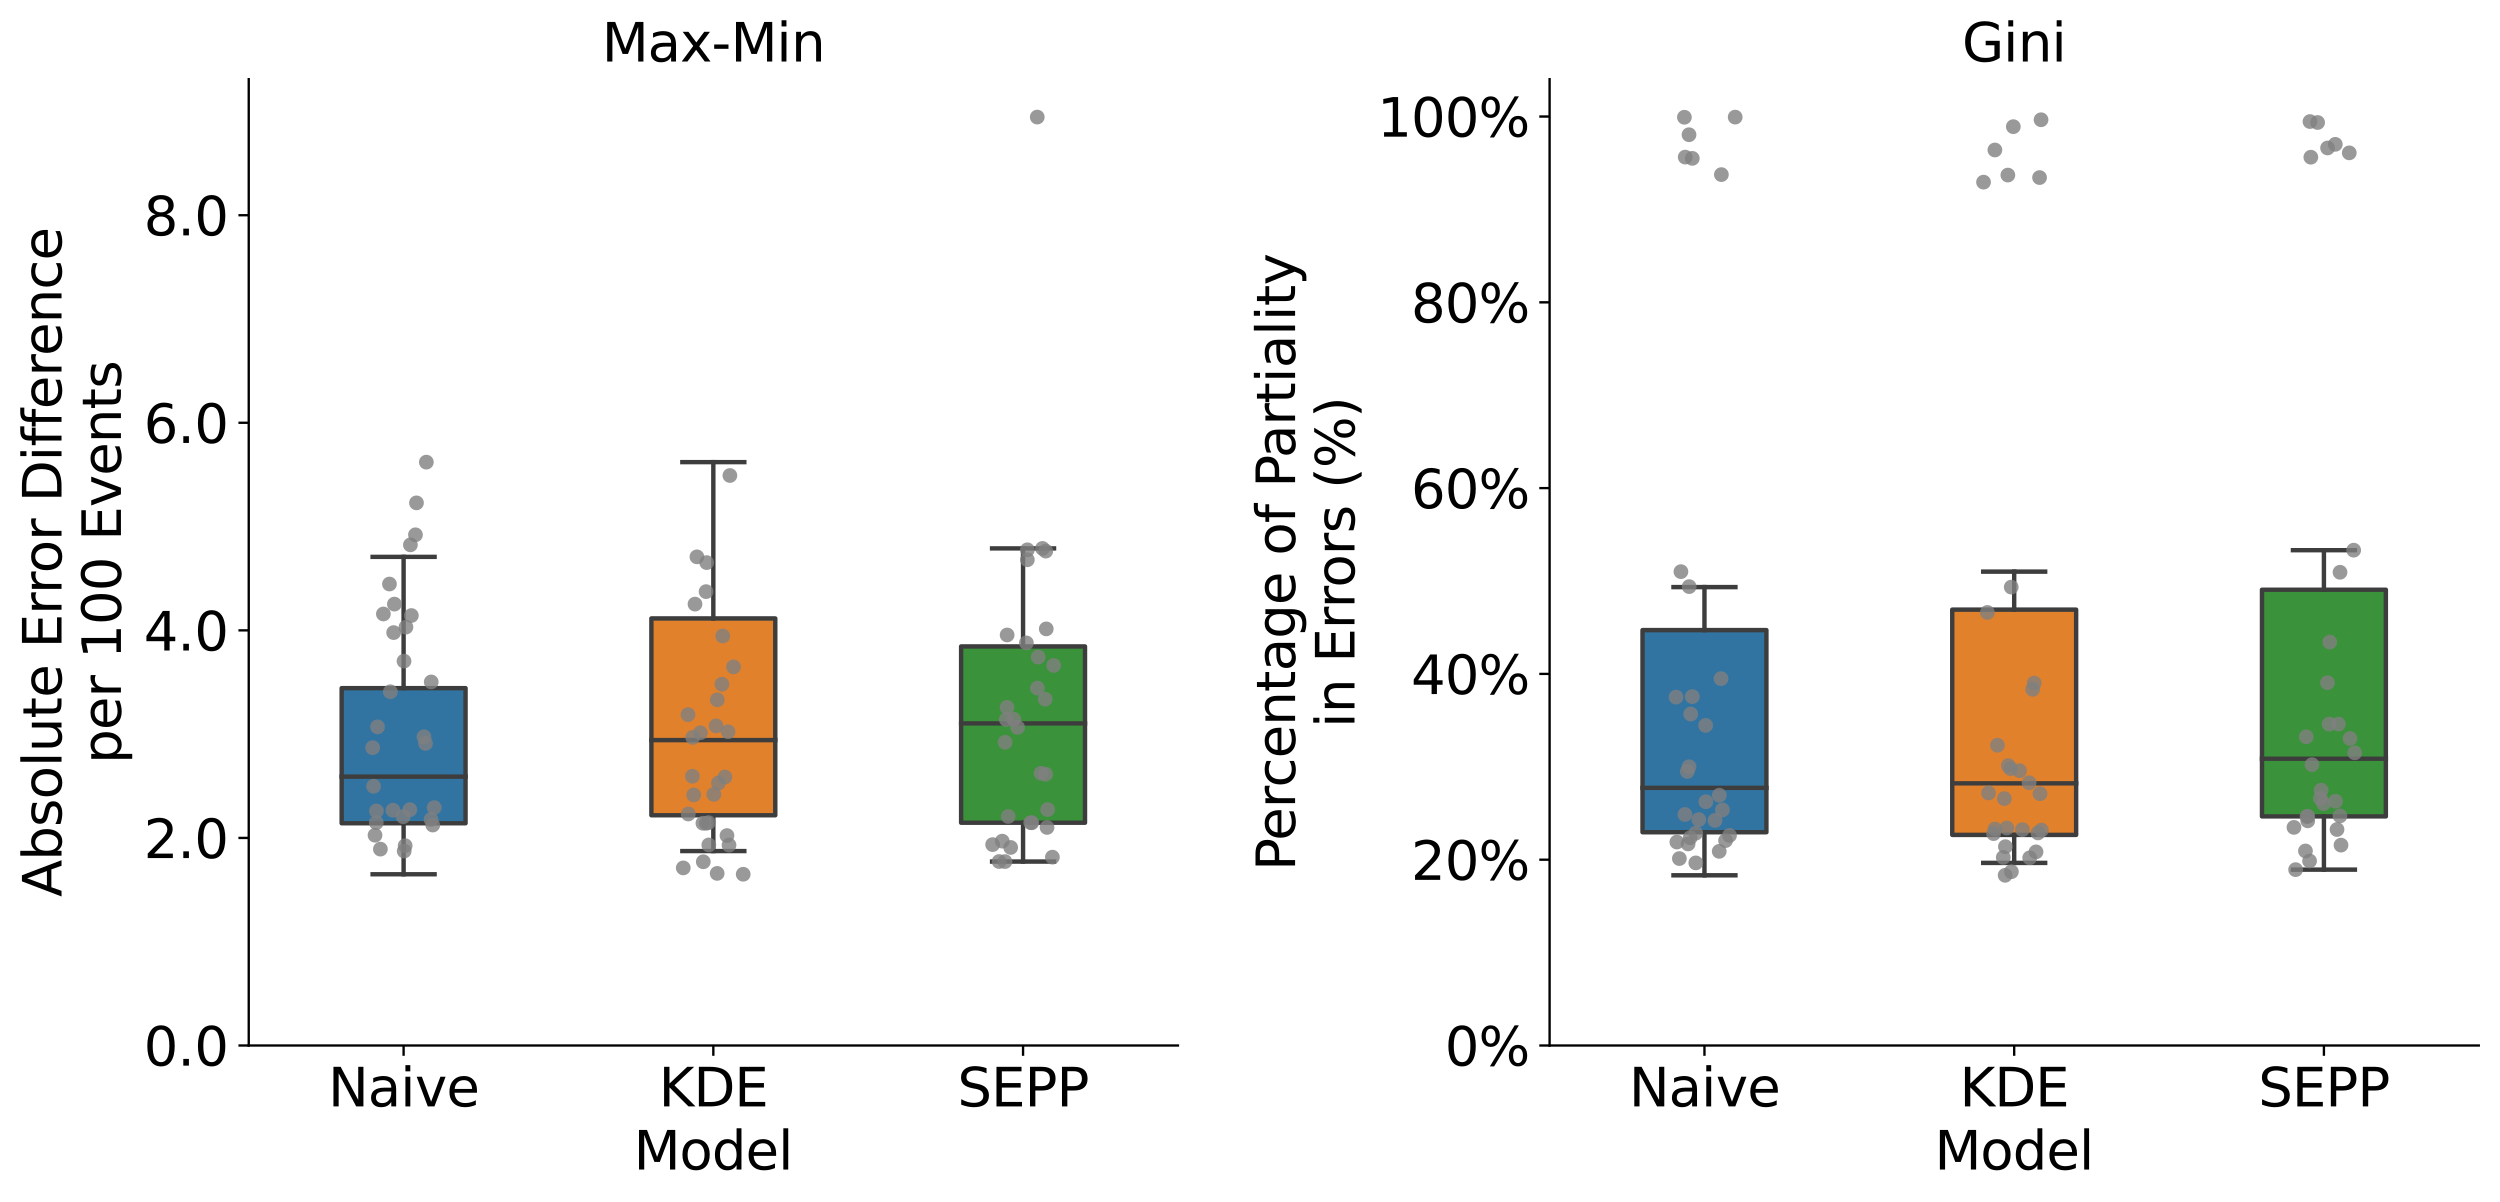 <?xml version="1.0" encoding="utf-8" standalone="no"?>
<!DOCTYPE svg PUBLIC "-//W3C//DTD SVG 1.1//EN"
  "http://www.w3.org/Graphics/SVG/1.1/DTD/svg11.dtd">
<svg xmlns:xlink="http://www.w3.org/1999/xlink" width="848.302pt" height="407.798pt" viewBox="0 0 848.302 407.798" xmlns="http://www.w3.org/2000/svg" version="1.1">
 <defs>
  <style type="text/css">*{stroke-linejoin: round; stroke-linecap: butt}</style>
 </defs>
 <g id="figure_1">
  <g id="patch_1">
   <path d="M -0 407.798 
L 848.302 407.798 
L 848.302 0 
L -0 0 
z
" style="fill: #ffffff"/>
  </g>
  <g id="axes_1">
   <g id="patch_2">
    <path d="M 84.402 354.757 
L 399.694 354.757 
L 399.694 26.877 
L 84.402 26.877 
z
" style="fill: #ffffff"/>
   </g>
   <g id="patch_3">
    <path d="M 115.931 279.353 
L 157.97 279.353 
L 157.97 233.499 
L 115.931 233.499 
L 115.931 279.353 
z
" clip-path="url(#p4e4c5b9b4b)" style="fill: #3274a1; stroke: #3d3d3d; stroke-width: 1.5; stroke-linejoin: miter"/>
   </g>
   <g id="patch_4">
    <path d="M 221.029 276.639 
L 263.068 276.639 
L 263.068 209.845 
L 221.029 209.845 
L 221.029 276.639 
z
" clip-path="url(#p4e4c5b9b4b)" style="fill: #e1812c; stroke: #3d3d3d; stroke-width: 1.5; stroke-linejoin: miter"/>
   </g>
   <g id="patch_5">
    <path d="M 326.126 279.175 
L 368.165 279.175 
L 368.165 219.35 
L 326.126 219.35 
L 326.126 279.175 
z
" clip-path="url(#p4e4c5b9b4b)" style="fill: #3a923a; stroke: #3d3d3d; stroke-width: 1.5; stroke-linejoin: miter"/>
   </g>
   <g id="patch_6">
    <path d="M 136.951 354.757 
L 136.951 354.757 
L 136.951 354.757 
L 136.951 354.757 
z
" clip-path="url(#p4e4c5b9b4b)" style="fill: #3274a1; stroke: #3d3d3d; stroke-width: 0.75; stroke-linejoin: miter"/>
   </g>
   <g id="patch_7">
    <path d="M 136.951 354.757 
L 136.951 354.757 
L 136.951 354.757 
L 136.951 354.757 
z
" clip-path="url(#p4e4c5b9b4b)" style="fill: #e1812c; stroke: #3d3d3d; stroke-width: 0.75; stroke-linejoin: miter"/>
   </g>
   <g id="patch_8">
    <path d="M 136.951 354.757 
L 136.951 354.757 
L 136.951 354.757 
L 136.951 354.757 
z
" clip-path="url(#p4e4c5b9b4b)" style="fill: #3a923a; stroke: #3d3d3d; stroke-width: 0.75; stroke-linejoin: miter"/>
   </g>
   <g id="matplotlib.axis_1">
    <g id="xtick_1">
     <g id="line2d_1">
      <defs>
       <path id="m807978df82" d="M 0 0 
L 0 3.5 
" style="stroke: #000000; stroke-width: 0.8"/>
      </defs>
      <g>
       <use xlink:href="#m807978df82" x="136.951" y="354.757" style="stroke: #000000; stroke-width: 0.8"/>
      </g>
     </g>
     <g id="text_1">
      <!-- Naive -->
      <g transform="translate(111.337 375.434) scale(0.18 -0.18)">
       <defs>
        <path id="DejaVuSans-4e" d="M 628 4666 
L 1478 4666 
L 3547 763 
L 3547 4666 
L 4159 4666 
L 4159 0 
L 3309 0 
L 1241 3903 
L 1241 0 
L 628 0 
L 628 4666 
z
" transform="scale(0.016)"/>
        <path id="DejaVuSans-61" d="M 2194 1759 
Q 1497 1759 1228 1600 
Q 959 1441 959 1056 
Q 959 750 1161 570 
Q 1363 391 1709 391 
Q 2188 391 2477 730 
Q 2766 1069 2766 1631 
L 2766 1759 
L 2194 1759 
z
M 3341 1997 
L 3341 0 
L 2766 0 
L 2766 531 
Q 2569 213 2275 61 
Q 1981 -91 1556 -91 
Q 1019 -91 701 211 
Q 384 513 384 1019 
Q 384 1609 779 1909 
Q 1175 2209 1959 2209 
L 2766 2209 
L 2766 2266 
Q 2766 2663 2505 2880 
Q 2244 3097 1772 3097 
Q 1472 3097 1187 3025 
Q 903 2953 641 2809 
L 641 3341 
Q 956 3463 1253 3523 
Q 1550 3584 1831 3584 
Q 2591 3584 2966 3190 
Q 3341 2797 3341 1997 
z
" transform="scale(0.016)"/>
        <path id="DejaVuSans-69" d="M 603 3500 
L 1178 3500 
L 1178 0 
L 603 0 
L 603 3500 
z
M 603 4863 
L 1178 4863 
L 1178 4134 
L 603 4134 
L 603 4863 
z
" transform="scale(0.016)"/>
        <path id="DejaVuSans-76" d="M 191 3500 
L 800 3500 
L 1894 563 
L 2988 3500 
L 3597 3500 
L 2284 0 
L 1503 0 
L 191 3500 
z
" transform="scale(0.016)"/>
        <path id="DejaVuSans-65" d="M 3597 1894 
L 3597 1613 
L 953 1613 
Q 991 1019 1311 708 
Q 1631 397 2203 397 
Q 2534 397 2845 478 
Q 3156 559 3463 722 
L 3463 178 
Q 3153 47 2828 -22 
Q 2503 -91 2169 -91 
Q 1331 -91 842 396 
Q 353 884 353 1716 
Q 353 2575 817 3079 
Q 1281 3584 2069 3584 
Q 2775 3584 3186 3129 
Q 3597 2675 3597 1894 
z
M 3022 2063 
Q 3016 2534 2758 2815 
Q 2500 3097 2075 3097 
Q 1594 3097 1305 2825 
Q 1016 2553 972 2059 
L 3022 2063 
z
" transform="scale(0.016)"/>
       </defs>
       <use xlink:href="#DejaVuSans-4e"/>
       <use xlink:href="#DejaVuSans-61" x="74.805"/>
       <use xlink:href="#DejaVuSans-69" x="136.084"/>
       <use xlink:href="#DejaVuSans-76" x="163.867"/>
       <use xlink:href="#DejaVuSans-65" x="223.047"/>
      </g>
     </g>
    </g>
    <g id="xtick_2">
     <g id="line2d_2">
      <g>
       <use xlink:href="#m807978df82" x="242.048" y="354.757" style="stroke: #000000; stroke-width: 0.8"/>
      </g>
     </g>
     <g id="text_2">
      <!-- KDE -->
      <g transform="translate(223.529 375.434) scale(0.18 -0.18)">
       <defs>
        <path id="DejaVuSans-4b" d="M 628 4666 
L 1259 4666 
L 1259 2694 
L 3353 4666 
L 4166 4666 
L 1850 2491 
L 4331 0 
L 3500 0 
L 1259 2247 
L 1259 0 
L 628 0 
L 628 4666 
z
" transform="scale(0.016)"/>
        <path id="DejaVuSans-44" d="M 1259 4147 
L 1259 519 
L 2022 519 
Q 2988 519 3436 956 
Q 3884 1394 3884 2338 
Q 3884 3275 3436 3711 
Q 2988 4147 2022 4147 
L 1259 4147 
z
M 628 4666 
L 1925 4666 
Q 3281 4666 3915 4102 
Q 4550 3538 4550 2338 
Q 4550 1131 3912 565 
Q 3275 0 1925 0 
L 628 0 
L 628 4666 
z
" transform="scale(0.016)"/>
        <path id="DejaVuSans-45" d="M 628 4666 
L 3578 4666 
L 3578 4134 
L 1259 4134 
L 1259 2753 
L 3481 2753 
L 3481 2222 
L 1259 2222 
L 1259 531 
L 3634 531 
L 3634 0 
L 628 0 
L 628 4666 
z
" transform="scale(0.016)"/>
       </defs>
       <use xlink:href="#DejaVuSans-4b"/>
       <use xlink:href="#DejaVuSans-44" x="65.576"/>
       <use xlink:href="#DejaVuSans-45" x="142.578"/>
      </g>
     </g>
    </g>
    <g id="xtick_3">
     <g id="line2d_3">
      <g>
       <use xlink:href="#m807978df82" x="347.145" y="354.757" style="stroke: #000000; stroke-width: 0.8"/>
      </g>
     </g>
     <g id="text_3">
      <!-- SEPP -->
      <g transform="translate(324.891 375.434) scale(0.18 -0.18)">
       <defs>
        <path id="DejaVuSans-53" d="M 3425 4513 
L 3425 3897 
Q 3066 4069 2747 4153 
Q 2428 4238 2131 4238 
Q 1616 4238 1336 4038 
Q 1056 3838 1056 3469 
Q 1056 3159 1242 3001 
Q 1428 2844 1947 2747 
L 2328 2669 
Q 3034 2534 3370 2195 
Q 3706 1856 3706 1288 
Q 3706 609 3251 259 
Q 2797 -91 1919 -91 
Q 1588 -91 1214 -16 
Q 841 59 441 206 
L 441 856 
Q 825 641 1194 531 
Q 1563 422 1919 422 
Q 2459 422 2753 634 
Q 3047 847 3047 1241 
Q 3047 1584 2836 1778 
Q 2625 1972 2144 2069 
L 1759 2144 
Q 1053 2284 737 2584 
Q 422 2884 422 3419 
Q 422 4038 858 4394 
Q 1294 4750 2059 4750 
Q 2388 4750 2728 4690 
Q 3069 4631 3425 4513 
z
" transform="scale(0.016)"/>
        <path id="DejaVuSans-50" d="M 1259 4147 
L 1259 2394 
L 2053 2394 
Q 2494 2394 2734 2622 
Q 2975 2850 2975 3272 
Q 2975 3691 2734 3919 
Q 2494 4147 2053 4147 
L 1259 4147 
z
M 628 4666 
L 2053 4666 
Q 2838 4666 3239 4311 
Q 3641 3956 3641 3272 
Q 3641 2581 3239 2228 
Q 2838 1875 2053 1875 
L 1259 1875 
L 1259 0 
L 628 0 
L 628 4666 
z
" transform="scale(0.016)"/>
       </defs>
       <use xlink:href="#DejaVuSans-53"/>
       <use xlink:href="#DejaVuSans-45" x="63.477"/>
       <use xlink:href="#DejaVuSans-50" x="126.66"/>
       <use xlink:href="#DejaVuSans-50" x="186.963"/>
      </g>
     </g>
    </g>
    <g id="text_4">
     <!-- Model -->
     <g transform="translate(215.024 396.855) scale(0.18 -0.18)">
      <defs>
       <path id="DejaVuSans-4d" d="M 628 4666 
L 1569 4666 
L 2759 1491 
L 3956 4666 
L 4897 4666 
L 4897 0 
L 4281 0 
L 4281 4097 
L 3078 897 
L 2444 897 
L 1241 4097 
L 1241 0 
L 628 0 
L 628 4666 
z
" transform="scale(0.016)"/>
       <path id="DejaVuSans-6f" d="M 1959 3097 
Q 1497 3097 1228 2736 
Q 959 2375 959 1747 
Q 959 1119 1226 758 
Q 1494 397 1959 397 
Q 2419 397 2687 759 
Q 2956 1122 2956 1747 
Q 2956 2369 2687 2733 
Q 2419 3097 1959 3097 
z
M 1959 3584 
Q 2709 3584 3137 3096 
Q 3566 2609 3566 1747 
Q 3566 888 3137 398 
Q 2709 -91 1959 -91 
Q 1206 -91 779 398 
Q 353 888 353 1747 
Q 353 2609 779 3096 
Q 1206 3584 1959 3584 
z
" transform="scale(0.016)"/>
       <path id="DejaVuSans-64" d="M 2906 2969 
L 2906 4863 
L 3481 4863 
L 3481 0 
L 2906 0 
L 2906 525 
Q 2725 213 2448 61 
Q 2172 -91 1784 -91 
Q 1150 -91 751 415 
Q 353 922 353 1747 
Q 353 2572 751 3078 
Q 1150 3584 1784 3584 
Q 2172 3584 2448 3432 
Q 2725 3281 2906 2969 
z
M 947 1747 
Q 947 1113 1208 752 
Q 1469 391 1925 391 
Q 2381 391 2643 752 
Q 2906 1113 2906 1747 
Q 2906 2381 2643 2742 
Q 2381 3103 1925 3103 
Q 1469 3103 1208 2742 
Q 947 2381 947 1747 
z
" transform="scale(0.016)"/>
       <path id="DejaVuSans-6c" d="M 603 4863 
L 1178 4863 
L 1178 0 
L 603 0 
L 603 4863 
z
" transform="scale(0.016)"/>
      </defs>
      <use xlink:href="#DejaVuSans-4d"/>
      <use xlink:href="#DejaVuSans-6f" x="86.279"/>
      <use xlink:href="#DejaVuSans-64" x="147.461"/>
      <use xlink:href="#DejaVuSans-65" x="210.938"/>
      <use xlink:href="#DejaVuSans-6c" x="272.461"/>
     </g>
    </g>
   </g>
   <g id="matplotlib.axis_2">
    <g id="ytick_1">
     <g id="line2d_4">
      <defs>
       <path id="m2bb276f5db" d="M 0 0 
L -3.5 0 
" style="stroke: #000000; stroke-width: 0.8"/>
      </defs>
      <g>
       <use xlink:href="#m2bb276f5db" x="84.402" y="354.757" style="stroke: #000000; stroke-width: 0.8"/>
      </g>
     </g>
     <g id="text_5">
      <!-- 0.0 -->
      <g transform="translate(48.777 361.596) scale(0.18 -0.18)">
       <defs>
        <path id="DejaVuSans-30" d="M 2034 4250 
Q 1547 4250 1301 3770 
Q 1056 3291 1056 2328 
Q 1056 1369 1301 889 
Q 1547 409 2034 409 
Q 2525 409 2770 889 
Q 3016 1369 3016 2328 
Q 3016 3291 2770 3770 
Q 2525 4250 2034 4250 
z
M 2034 4750 
Q 2819 4750 3233 4129 
Q 3647 3509 3647 2328 
Q 3647 1150 3233 529 
Q 2819 -91 2034 -91 
Q 1250 -91 836 529 
Q 422 1150 422 2328 
Q 422 3509 836 4129 
Q 1250 4750 2034 4750 
z
" transform="scale(0.016)"/>
        <path id="DejaVuSans-2e" d="M 684 794 
L 1344 794 
L 1344 0 
L 684 0 
L 684 794 
z
" transform="scale(0.016)"/>
       </defs>
       <use xlink:href="#DejaVuSans-30"/>
       <use xlink:href="#DejaVuSans-2e" x="63.623"/>
       <use xlink:href="#DejaVuSans-30" x="95.41"/>
      </g>
     </g>
    </g>
    <g id="ytick_2">
     <g id="line2d_5">
      <g>
       <use xlink:href="#m2bb276f5db" x="84.402" y="284.325" style="stroke: #000000; stroke-width: 0.8"/>
      </g>
     </g>
     <g id="text_6">
      <!-- 2.0 -->
      <g transform="translate(48.777 291.164) scale(0.18 -0.18)">
       <defs>
        <path id="DejaVuSans-32" d="M 1228 531 
L 3431 531 
L 3431 0 
L 469 0 
L 469 531 
Q 828 903 1448 1529 
Q 2069 2156 2228 2338 
Q 2531 2678 2651 2914 
Q 2772 3150 2772 3378 
Q 2772 3750 2511 3984 
Q 2250 4219 1831 4219 
Q 1534 4219 1204 4116 
Q 875 4013 500 3803 
L 500 4441 
Q 881 4594 1212 4672 
Q 1544 4750 1819 4750 
Q 2544 4750 2975 4387 
Q 3406 4025 3406 3419 
Q 3406 3131 3298 2873 
Q 3191 2616 2906 2266 
Q 2828 2175 2409 1742 
Q 1991 1309 1228 531 
z
" transform="scale(0.016)"/>
       </defs>
       <use xlink:href="#DejaVuSans-32"/>
       <use xlink:href="#DejaVuSans-2e" x="63.623"/>
       <use xlink:href="#DejaVuSans-30" x="95.41"/>
      </g>
     </g>
    </g>
    <g id="ytick_3">
     <g id="line2d_6">
      <g>
       <use xlink:href="#m2bb276f5db" x="84.402" y="213.893" style="stroke: #000000; stroke-width: 0.8"/>
      </g>
     </g>
     <g id="text_7">
      <!-- 4.0 -->
      <g transform="translate(48.777 220.731) scale(0.18 -0.18)">
       <defs>
        <path id="DejaVuSans-34" d="M 2419 4116 
L 825 1625 
L 2419 1625 
L 2419 4116 
z
M 2253 4666 
L 3047 4666 
L 3047 1625 
L 3713 1625 
L 3713 1100 
L 3047 1100 
L 3047 0 
L 2419 0 
L 2419 1100 
L 313 1100 
L 313 1709 
L 2253 4666 
z
" transform="scale(0.016)"/>
       </defs>
       <use xlink:href="#DejaVuSans-34"/>
       <use xlink:href="#DejaVuSans-2e" x="63.623"/>
       <use xlink:href="#DejaVuSans-30" x="95.41"/>
      </g>
     </g>
    </g>
    <g id="ytick_4">
     <g id="line2d_7">
      <g>
       <use xlink:href="#m2bb276f5db" x="84.402" y="143.46" style="stroke: #000000; stroke-width: 0.8"/>
      </g>
     </g>
     <g id="text_8">
      <!-- 6.0 -->
      <g transform="translate(48.777 150.299) scale(0.18 -0.18)">
       <defs>
        <path id="DejaVuSans-36" d="M 2113 2584 
Q 1688 2584 1439 2293 
Q 1191 2003 1191 1497 
Q 1191 994 1439 701 
Q 1688 409 2113 409 
Q 2538 409 2786 701 
Q 3034 994 3034 1497 
Q 3034 2003 2786 2293 
Q 2538 2584 2113 2584 
z
M 3366 4563 
L 3366 3988 
Q 3128 4100 2886 4159 
Q 2644 4219 2406 4219 
Q 1781 4219 1451 3797 
Q 1122 3375 1075 2522 
Q 1259 2794 1537 2939 
Q 1816 3084 2150 3084 
Q 2853 3084 3261 2657 
Q 3669 2231 3669 1497 
Q 3669 778 3244 343 
Q 2819 -91 2113 -91 
Q 1303 -91 875 529 
Q 447 1150 447 2328 
Q 447 3434 972 4092 
Q 1497 4750 2381 4750 
Q 2619 4750 2861 4703 
Q 3103 4656 3366 4563 
z
" transform="scale(0.016)"/>
       </defs>
       <use xlink:href="#DejaVuSans-36"/>
       <use xlink:href="#DejaVuSans-2e" x="63.623"/>
       <use xlink:href="#DejaVuSans-30" x="95.41"/>
      </g>
     </g>
    </g>
    <g id="ytick_5">
     <g id="line2d_8">
      <g>
       <use xlink:href="#m2bb276f5db" x="84.402" y="73.028" style="stroke: #000000; stroke-width: 0.8"/>
      </g>
     </g>
     <g id="text_9">
      <!-- 8.0 -->
      <g transform="translate(48.777 79.867) scale(0.18 -0.18)">
       <defs>
        <path id="DejaVuSans-38" d="M 2034 2216 
Q 1584 2216 1326 1975 
Q 1069 1734 1069 1313 
Q 1069 891 1326 650 
Q 1584 409 2034 409 
Q 2484 409 2743 651 
Q 3003 894 3003 1313 
Q 3003 1734 2745 1975 
Q 2488 2216 2034 2216 
z
M 1403 2484 
Q 997 2584 770 2862 
Q 544 3141 544 3541 
Q 544 4100 942 4425 
Q 1341 4750 2034 4750 
Q 2731 4750 3128 4425 
Q 3525 4100 3525 3541 
Q 3525 3141 3298 2862 
Q 3072 2584 2669 2484 
Q 3125 2378 3379 2068 
Q 3634 1759 3634 1313 
Q 3634 634 3220 271 
Q 2806 -91 2034 -91 
Q 1263 -91 848 271 
Q 434 634 434 1313 
Q 434 1759 690 2068 
Q 947 2378 1403 2484 
z
M 1172 3481 
Q 1172 3119 1398 2916 
Q 1625 2713 2034 2713 
Q 2441 2713 2670 2916 
Q 2900 3119 2900 3481 
Q 2900 3844 2670 4047 
Q 2441 4250 2034 4250 
Q 1625 4250 1398 4047 
Q 1172 3844 1172 3481 
z
" transform="scale(0.016)"/>
       </defs>
       <use xlink:href="#DejaVuSans-38"/>
       <use xlink:href="#DejaVuSans-2e" x="63.623"/>
       <use xlink:href="#DejaVuSans-30" x="95.41"/>
      </g>
     </g>
    </g>
    <g id="text_10">
     <!-- Absolute Error Difference -->
     <g transform="translate(20.877 304.337) rotate(-90) scale(0.18 -0.18)">
      <defs>
       <path id="DejaVuSans-41" d="M 2188 4044 
L 1331 1722 
L 3047 1722 
L 2188 4044 
z
M 1831 4666 
L 2547 4666 
L 4325 0 
L 3669 0 
L 3244 1197 
L 1141 1197 
L 716 0 
L 50 0 
L 1831 4666 
z
" transform="scale(0.016)"/>
       <path id="DejaVuSans-62" d="M 3116 1747 
Q 3116 2381 2855 2742 
Q 2594 3103 2138 3103 
Q 1681 3103 1420 2742 
Q 1159 2381 1159 1747 
Q 1159 1113 1420 752 
Q 1681 391 2138 391 
Q 2594 391 2855 752 
Q 3116 1113 3116 1747 
z
M 1159 2969 
Q 1341 3281 1617 3432 
Q 1894 3584 2278 3584 
Q 2916 3584 3314 3078 
Q 3713 2572 3713 1747 
Q 3713 922 3314 415 
Q 2916 -91 2278 -91 
Q 1894 -91 1617 61 
Q 1341 213 1159 525 
L 1159 0 
L 581 0 
L 581 4863 
L 1159 4863 
L 1159 2969 
z
" transform="scale(0.016)"/>
       <path id="DejaVuSans-73" d="M 2834 3397 
L 2834 2853 
Q 2591 2978 2328 3040 
Q 2066 3103 1784 3103 
Q 1356 3103 1142 2972 
Q 928 2841 928 2578 
Q 928 2378 1081 2264 
Q 1234 2150 1697 2047 
L 1894 2003 
Q 2506 1872 2764 1633 
Q 3022 1394 3022 966 
Q 3022 478 2636 193 
Q 2250 -91 1575 -91 
Q 1294 -91 989 -36 
Q 684 19 347 128 
L 347 722 
Q 666 556 975 473 
Q 1284 391 1588 391 
Q 1994 391 2212 530 
Q 2431 669 2431 922 
Q 2431 1156 2273 1281 
Q 2116 1406 1581 1522 
L 1381 1569 
Q 847 1681 609 1914 
Q 372 2147 372 2553 
Q 372 3047 722 3315 
Q 1072 3584 1716 3584 
Q 2034 3584 2315 3537 
Q 2597 3491 2834 3397 
z
" transform="scale(0.016)"/>
       <path id="DejaVuSans-75" d="M 544 1381 
L 544 3500 
L 1119 3500 
L 1119 1403 
Q 1119 906 1312 657 
Q 1506 409 1894 409 
Q 2359 409 2629 706 
Q 2900 1003 2900 1516 
L 2900 3500 
L 3475 3500 
L 3475 0 
L 2900 0 
L 2900 538 
Q 2691 219 2414 64 
Q 2138 -91 1772 -91 
Q 1169 -91 856 284 
Q 544 659 544 1381 
z
M 1991 3584 
L 1991 3584 
z
" transform="scale(0.016)"/>
       <path id="DejaVuSans-74" d="M 1172 4494 
L 1172 3500 
L 2356 3500 
L 2356 3053 
L 1172 3053 
L 1172 1153 
Q 1172 725 1289 603 
Q 1406 481 1766 481 
L 2356 481 
L 2356 0 
L 1766 0 
Q 1100 0 847 248 
Q 594 497 594 1153 
L 594 3053 
L 172 3053 
L 172 3500 
L 594 3500 
L 594 4494 
L 1172 4494 
z
" transform="scale(0.016)"/>
       <path id="DejaVuSans-20" transform="scale(0.016)"/>
       <path id="DejaVuSans-72" d="M 2631 2963 
Q 2534 3019 2420 3045 
Q 2306 3072 2169 3072 
Q 1681 3072 1420 2755 
Q 1159 2438 1159 1844 
L 1159 0 
L 581 0 
L 581 3500 
L 1159 3500 
L 1159 2956 
Q 1341 3275 1631 3429 
Q 1922 3584 2338 3584 
Q 2397 3584 2469 3576 
Q 2541 3569 2628 3553 
L 2631 2963 
z
" transform="scale(0.016)"/>
       <path id="DejaVuSans-66" d="M 2375 4863 
L 2375 4384 
L 1825 4384 
Q 1516 4384 1395 4259 
Q 1275 4134 1275 3809 
L 1275 3500 
L 2222 3500 
L 2222 3053 
L 1275 3053 
L 1275 0 
L 697 0 
L 697 3053 
L 147 3053 
L 147 3500 
L 697 3500 
L 697 3744 
Q 697 4328 969 4595 
Q 1241 4863 1831 4863 
L 2375 4863 
z
" transform="scale(0.016)"/>
       <path id="DejaVuSans-6e" d="M 3513 2113 
L 3513 0 
L 2938 0 
L 2938 2094 
Q 2938 2591 2744 2837 
Q 2550 3084 2163 3084 
Q 1697 3084 1428 2787 
Q 1159 2491 1159 1978 
L 1159 0 
L 581 0 
L 581 3500 
L 1159 3500 
L 1159 2956 
Q 1366 3272 1645 3428 
Q 1925 3584 2291 3584 
Q 2894 3584 3203 3211 
Q 3513 2838 3513 2113 
z
" transform="scale(0.016)"/>
       <path id="DejaVuSans-63" d="M 3122 3366 
L 3122 2828 
Q 2878 2963 2633 3030 
Q 2388 3097 2138 3097 
Q 1578 3097 1268 2742 
Q 959 2388 959 1747 
Q 959 1106 1268 751 
Q 1578 397 2138 397 
Q 2388 397 2633 464 
Q 2878 531 3122 666 
L 3122 134 
Q 2881 22 2623 -34 
Q 2366 -91 2075 -91 
Q 1284 -91 818 406 
Q 353 903 353 1747 
Q 353 2603 823 3093 
Q 1294 3584 2113 3584 
Q 2378 3584 2631 3529 
Q 2884 3475 3122 3366 
z
" transform="scale(0.016)"/>
      </defs>
      <use xlink:href="#DejaVuSans-41"/>
      <use xlink:href="#DejaVuSans-62" x="68.408"/>
      <use xlink:href="#DejaVuSans-73" x="131.885"/>
      <use xlink:href="#DejaVuSans-6f" x="183.984"/>
      <use xlink:href="#DejaVuSans-6c" x="245.166"/>
      <use xlink:href="#DejaVuSans-75" x="272.949"/>
      <use xlink:href="#DejaVuSans-74" x="336.328"/>
      <use xlink:href="#DejaVuSans-65" x="375.537"/>
      <use xlink:href="#DejaVuSans-20" x="437.061"/>
      <use xlink:href="#DejaVuSans-45" x="468.848"/>
      <use xlink:href="#DejaVuSans-72" x="532.031"/>
      <use xlink:href="#DejaVuSans-72" x="571.395"/>
      <use xlink:href="#DejaVuSans-6f" x="610.258"/>
      <use xlink:href="#DejaVuSans-72" x="671.439"/>
      <use xlink:href="#DejaVuSans-20" x="712.553"/>
      <use xlink:href="#DejaVuSans-44" x="744.34"/>
      <use xlink:href="#DejaVuSans-69" x="821.342"/>
      <use xlink:href="#DejaVuSans-66" x="849.125"/>
      <use xlink:href="#DejaVuSans-66" x="884.33"/>
      <use xlink:href="#DejaVuSans-65" x="919.535"/>
      <use xlink:href="#DejaVuSans-72" x="981.059"/>
      <use xlink:href="#DejaVuSans-65" x="1019.922"/>
      <use xlink:href="#DejaVuSans-6e" x="1081.445"/>
      <use xlink:href="#DejaVuSans-63" x="1144.824"/>
      <use xlink:href="#DejaVuSans-65" x="1199.805"/>
     </g>
     <!-- per 100 Events -->
     <g transform="translate(41.033 259.14) rotate(-90) scale(0.18 -0.18)">
      <defs>
       <path id="DejaVuSans-70" d="M 1159 525 
L 1159 -1331 
L 581 -1331 
L 581 3500 
L 1159 3500 
L 1159 2969 
Q 1341 3281 1617 3432 
Q 1894 3584 2278 3584 
Q 2916 3584 3314 3078 
Q 3713 2572 3713 1747 
Q 3713 922 3314 415 
Q 2916 -91 2278 -91 
Q 1894 -91 1617 61 
Q 1341 213 1159 525 
z
M 3116 1747 
Q 3116 2381 2855 2742 
Q 2594 3103 2138 3103 
Q 1681 3103 1420 2742 
Q 1159 2381 1159 1747 
Q 1159 1113 1420 752 
Q 1681 391 2138 391 
Q 2594 391 2855 752 
Q 3116 1113 3116 1747 
z
" transform="scale(0.016)"/>
       <path id="DejaVuSans-31" d="M 794 531 
L 1825 531 
L 1825 4091 
L 703 3866 
L 703 4441 
L 1819 4666 
L 2450 4666 
L 2450 531 
L 3481 531 
L 3481 0 
L 794 0 
L 794 531 
z
" transform="scale(0.016)"/>
      </defs>
      <use xlink:href="#DejaVuSans-70"/>
      <use xlink:href="#DejaVuSans-65" x="63.477"/>
      <use xlink:href="#DejaVuSans-72" x="125"/>
      <use xlink:href="#DejaVuSans-20" x="166.113"/>
      <use xlink:href="#DejaVuSans-31" x="197.9"/>
      <use xlink:href="#DejaVuSans-30" x="261.523"/>
      <use xlink:href="#DejaVuSans-30" x="325.146"/>
      <use xlink:href="#DejaVuSans-20" x="388.77"/>
      <use xlink:href="#DejaVuSans-45" x="420.557"/>
      <use xlink:href="#DejaVuSans-76" x="483.74"/>
      <use xlink:href="#DejaVuSans-65" x="542.92"/>
      <use xlink:href="#DejaVuSans-6e" x="604.443"/>
      <use xlink:href="#DejaVuSans-74" x="667.822"/>
      <use xlink:href="#DejaVuSans-73" x="707.031"/>
     </g>
    </g>
   </g>
   <g id="line2d_9">
    <path d="M 136.951 279.353 
L 136.951 296.654 
" clip-path="url(#p4e4c5b9b4b)" style="fill: none; stroke: #3d3d3d; stroke-width: 1.5; stroke-linecap: square"/>
   </g>
   <g id="line2d_10">
    <path d="M 136.951 233.499 
L 136.951 188.95 
" clip-path="url(#p4e4c5b9b4b)" style="fill: none; stroke: #3d3d3d; stroke-width: 1.5; stroke-linecap: square"/>
   </g>
   <g id="line2d_11">
    <path d="M 126.441 296.654 
L 147.461 296.654 
" clip-path="url(#p4e4c5b9b4b)" style="fill: none; stroke: #3d3d3d; stroke-width: 1.5; stroke-linecap: square"/>
   </g>
   <g id="line2d_12">
    <path d="M 126.441 188.95 
L 147.461 188.95 
" clip-path="url(#p4e4c5b9b4b)" style="fill: none; stroke: #3d3d3d; stroke-width: 1.5; stroke-linecap: square"/>
   </g>
   <g id="line2d_13">
    <path d="M 242.048 276.639 
L 242.048 288.784 
" clip-path="url(#p4e4c5b9b4b)" style="fill: none; stroke: #3d3d3d; stroke-width: 1.5; stroke-linecap: square"/>
   </g>
   <g id="line2d_14">
    <path d="M 242.048 209.845 
L 242.048 156.814 
" clip-path="url(#p4e4c5b9b4b)" style="fill: none; stroke: #3d3d3d; stroke-width: 1.5; stroke-linecap: square"/>
   </g>
   <g id="line2d_15">
    <path d="M 231.538 288.784 
L 252.558 288.784 
" clip-path="url(#p4e4c5b9b4b)" style="fill: none; stroke: #3d3d3d; stroke-width: 1.5; stroke-linecap: square"/>
   </g>
   <g id="line2d_16">
    <path d="M 231.538 156.814 
L 252.558 156.814 
" clip-path="url(#p4e4c5b9b4b)" style="fill: none; stroke: #3d3d3d; stroke-width: 1.5; stroke-linecap: square"/>
   </g>
   <g id="line2d_17">
    <path d="M 347.145 279.175 
L 347.145 292.349 
" clip-path="url(#p4e4c5b9b4b)" style="fill: none; stroke: #3d3d3d; stroke-width: 1.5; stroke-linecap: square"/>
   </g>
   <g id="line2d_18">
    <path d="M 347.145 219.35 
L 347.145 186.09 
" clip-path="url(#p4e4c5b9b4b)" style="fill: none; stroke: #3d3d3d; stroke-width: 1.5; stroke-linecap: square"/>
   </g>
   <g id="line2d_19">
    <path d="M 336.636 292.349 
L 357.655 292.349 
" clip-path="url(#p4e4c5b9b4b)" style="fill: none; stroke: #3d3d3d; stroke-width: 1.5; stroke-linecap: square"/>
   </g>
   <g id="line2d_20">
    <path d="M 336.636 186.09 
L 357.655 186.09 
" clip-path="url(#p4e4c5b9b4b)" style="fill: none; stroke: #3d3d3d; stroke-width: 1.5; stroke-linecap: square"/>
   </g>
   <g id="line2d_21">
    <path d="M 115.931 263.529 
L 157.97 263.529 
" clip-path="url(#p4e4c5b9b4b)" style="fill: none; stroke: #3d3d3d; stroke-width: 1.5; stroke-linecap: square"/>
   </g>
   <g id="line2d_22">
    <path d="M 221.029 251.13 
L 263.068 251.13 
" clip-path="url(#p4e4c5b9b4b)" style="fill: none; stroke: #3d3d3d; stroke-width: 1.5; stroke-linecap: square"/>
   </g>
   <g id="line2d_23">
    <path d="M 326.126 245.471 
L 368.165 245.471 
" clip-path="url(#p4e4c5b9b4b)" style="fill: none; stroke: #3d3d3d; stroke-width: 1.5; stroke-linecap: square"/>
   </g>
   <g id="patch_9">
    <path d="M 84.402 354.757 
L 84.402 26.877 
" style="fill: none; stroke: #000000; stroke-width: 0.8; stroke-linejoin: miter; stroke-linecap: square"/>
   </g>
   <g id="patch_10">
    <path d="M 84.402 354.757 
L 399.694 354.757 
" style="fill: none; stroke: #000000; stroke-width: 0.8; stroke-linejoin: miter; stroke-linecap: square"/>
   </g>
   <g id="PathCollection_1">
    <defs>
     <path id="m354f73cb39" d="M 0 2.5 
C 0.663 2.5 1.299 2.237 1.768 1.768 
C 2.237 1.299 2.5 0.663 2.5 0 
C 2.5 -0.663 2.237 -1.299 1.768 -1.768 
C 1.299 -2.237 0.663 -2.5 0 -2.5 
C -0.663 -2.5 -1.299 -2.237 -1.768 -1.768 
C -2.237 -1.299 -2.5 -0.663 -2.5 0 
C -2.5 0.663 -2.237 1.299 -1.768 1.768 
C -1.299 2.237 -0.663 2.5 0 2.5 
z
"/>
    </defs>
    <g clip-path="url(#p4e4c5b9b4b)">
     <use xlink:href="#m354f73cb39" x="136.801" y="277.122" style="fill: #808080; fill-opacity: 0.8"/>
     <use xlink:href="#m354f73cb39" x="143.861" y="250.016" style="fill: #808080; fill-opacity: 0.8"/>
     <use xlink:href="#m354f73cb39" x="139.583" y="208.863" style="fill: #808080; fill-opacity: 0.8"/>
     <use xlink:href="#m354f73cb39" x="146.271" y="278.07" style="fill: #808080; fill-opacity: 0.8"/>
     <use xlink:href="#m354f73cb39" x="133.571" y="214.652" style="fill: #808080; fill-opacity: 0.8"/>
     <use xlink:href="#m354f73cb39" x="132.453" y="234.724" style="fill: #808080; fill-opacity: 0.8"/>
     <use xlink:href="#m354f73cb39" x="140.973" y="181.469" style="fill: #808080; fill-opacity: 0.8"/>
     <use xlink:href="#m354f73cb39" x="127.676" y="279.145" style="fill: #808080; fill-opacity: 0.8"/>
     <use xlink:href="#m354f73cb39" x="130.09" y="208.338" style="fill: #808080; fill-opacity: 0.8"/>
     <use xlink:href="#m354f73cb39" x="133.33" y="274.929" style="fill: #808080; fill-opacity: 0.8"/>
     <use xlink:href="#m354f73cb39" x="137.746" y="212.792" style="fill: #808080; fill-opacity: 0.8"/>
     <use xlink:href="#m354f73cb39" x="133.832" y="204.986" style="fill: #808080; fill-opacity: 0.8"/>
     <use xlink:href="#m354f73cb39" x="126.761" y="266.8" style="fill: #808080; fill-opacity: 0.8"/>
     <use xlink:href="#m354f73cb39" x="129.072" y="288.126" style="fill: #808080; fill-opacity: 0.8"/>
     <use xlink:href="#m354f73cb39" x="147.338" y="274.043" style="fill: #808080; fill-opacity: 0.8"/>
     <use xlink:href="#m354f73cb39" x="139.063" y="274.746" style="fill: #808080; fill-opacity: 0.8"/>
     <use xlink:href="#m354f73cb39" x="146.328" y="231.395" style="fill: #808080; fill-opacity: 0.8"/>
     <use xlink:href="#m354f73cb39" x="132.151" y="198.172" style="fill: #808080; fill-opacity: 0.8"/>
     <use xlink:href="#m354f73cb39" x="144.385" y="252.245" style="fill: #808080; fill-opacity: 0.8"/>
     <use xlink:href="#m354f73cb39" x="137.152" y="288.784" style="fill: #808080; fill-opacity: 0.8"/>
     <use xlink:href="#m354f73cb39" x="144.668" y="156.814" style="fill: #808080; fill-opacity: 0.8"/>
     <use xlink:href="#m354f73cb39" x="128.103" y="246.643" style="fill: #808080; fill-opacity: 0.8"/>
     <use xlink:href="#m354f73cb39" x="127.251" y="283.408" style="fill: #808080; fill-opacity: 0.8"/>
     <use xlink:href="#m354f73cb39" x="137.478" y="286.957" style="fill: #808080; fill-opacity: 0.8"/>
     <use xlink:href="#m354f73cb39" x="137.096" y="224.331" style="fill: #808080; fill-opacity: 0.8"/>
     <use xlink:href="#m354f73cb39" x="146.845" y="279.952" style="fill: #808080; fill-opacity: 0.8"/>
     <use xlink:href="#m354f73cb39" x="139.259" y="184.88" style="fill: #808080; fill-opacity: 0.8"/>
     <use xlink:href="#m354f73cb39" x="126.445" y="253.7" style="fill: #808080; fill-opacity: 0.8"/>
     <use xlink:href="#m354f73cb39" x="127.745" y="275.192" style="fill: #808080; fill-opacity: 0.8"/>
     <use xlink:href="#m354f73cb39" x="141.319" y="170.633" style="fill: #808080; fill-opacity: 0.8"/>
    </g>
   </g>
   <g id="PathCollection_2">
    <g clip-path="url(#p4e4c5b9b4b)">
     <use xlink:href="#m354f73cb39" x="240.512" y="286.704" style="fill: #808080; fill-opacity: 0.8"/>
     <use xlink:href="#m354f73cb39" x="237.655" y="248.651" style="fill: #808080; fill-opacity: 0.8"/>
     <use xlink:href="#m354f73cb39" x="243.39" y="237.466" style="fill: #808080; fill-opacity: 0.8"/>
     <use xlink:href="#m354f73cb39" x="238.513" y="279.339" style="fill: #808080; fill-opacity: 0.8"/>
     <use xlink:href="#m354f73cb39" x="248.902" y="226.293" style="fill: #808080; fill-opacity: 0.8"/>
     <use xlink:href="#m354f73cb39" x="233.453" y="242.498" style="fill: #808080; fill-opacity: 0.8"/>
     <use xlink:href="#m354f73cb39" x="239.795" y="190.903" style="fill: #808080; fill-opacity: 0.8"/>
     <use xlink:href="#m354f73cb39" x="242.225" y="269.536" style="fill: #808080; fill-opacity: 0.8"/>
     <use xlink:href="#m354f73cb39" x="242.982" y="246.316" style="fill: #808080; fill-opacity: 0.8"/>
     <use xlink:href="#m354f73cb39" x="246.681" y="283.524" style="fill: #808080; fill-opacity: 0.8"/>
     <use xlink:href="#m354f73cb39" x="235.055" y="250.217" style="fill: #808080; fill-opacity: 0.8"/>
     <use xlink:href="#m354f73cb39" x="245.255" y="215.81" style="fill: #808080; fill-opacity: 0.8"/>
     <use xlink:href="#m354f73cb39" x="235.389" y="269.74" style="fill: #808080; fill-opacity: 0.8"/>
     <use xlink:href="#m354f73cb39" x="252.185" y="296.654" style="fill: #808080; fill-opacity: 0.8"/>
     <use xlink:href="#m354f73cb39" x="234.954" y="263.4" style="fill: #808080; fill-opacity: 0.8"/>
     <use xlink:href="#m354f73cb39" x="240.395" y="279.125" style="fill: #808080; fill-opacity: 0.8"/>
     <use xlink:href="#m354f73cb39" x="243.782" y="265.702" style="fill: #808080; fill-opacity: 0.8"/>
     <use xlink:href="#m354f73cb39" x="239.59" y="200.749" style="fill: #808080; fill-opacity: 0.8"/>
     <use xlink:href="#m354f73cb39" x="247.046" y="248.294" style="fill: #808080; fill-opacity: 0.8"/>
     <use xlink:href="#m354f73cb39" x="243.349" y="296.36" style="fill: #808080; fill-opacity: 0.8"/>
     <use xlink:href="#m354f73cb39" x="247.666" y="161.348" style="fill: #808080; fill-opacity: 0.8"/>
     <use xlink:href="#m354f73cb39" x="245.973" y="263.657" style="fill: #808080; fill-opacity: 0.8"/>
     <use xlink:href="#m354f73cb39" x="238.641" y="292.413" style="fill: #808080; fill-opacity: 0.8"/>
     <use xlink:href="#m354f73cb39" x="231.846" y="294.495" style="fill: #808080; fill-opacity: 0.8"/>
     <use xlink:href="#m354f73cb39" x="244.977" y="232.176" style="fill: #808080; fill-opacity: 0.8"/>
     <use xlink:href="#m354f73cb39" x="247.374" y="286.763" style="fill: #808080; fill-opacity: 0.8"/>
     <use xlink:href="#m354f73cb39" x="235.828" y="204.989" style="fill: #808080; fill-opacity: 0.8"/>
     <use xlink:href="#m354f73cb39" x="233.55" y="276.206" style="fill: #808080; fill-opacity: 0.8"/>
     <use xlink:href="#m354f73cb39" x="239.623" y="279.358" style="fill: #808080; fill-opacity: 0.8"/>
     <use xlink:href="#m354f73cb39" x="236.48" y="188.95" style="fill: #808080; fill-opacity: 0.8"/>
    </g>
   </g>
   <g id="PathCollection_3">
    <g clip-path="url(#p4e4c5b9b4b)">
     <use xlink:href="#m354f73cb39" x="342.938" y="287.559" style="fill: #808080; fill-opacity: 0.8"/>
     <use xlink:href="#m354f73cb39" x="341.059" y="251.866" style="fill: #808080; fill-opacity: 0.8"/>
     <use xlink:href="#m354f73cb39" x="352.021" y="233.479" style="fill: #808080; fill-opacity: 0.8"/>
     <use xlink:href="#m354f73cb39" x="355.28" y="280.762" style="fill: #808080; fill-opacity: 0.8"/>
     <use xlink:href="#m354f73cb39" x="352.287" y="222.941" style="fill: #808080; fill-opacity: 0.8"/>
     <use xlink:href="#m354f73cb39" x="348.277" y="218.153" style="fill: #808080; fill-opacity: 0.8"/>
     <use xlink:href="#m354f73cb39" x="353.738" y="186.09" style="fill: #808080; fill-opacity: 0.8"/>
     <use xlink:href="#m354f73cb39" x="354.819" y="262.71" style="fill: #808080; fill-opacity: 0.8"/>
     <use xlink:href="#m354f73cb39" x="343.997" y="244.064" style="fill: #808080; fill-opacity: 0.8"/>
     <use xlink:href="#m354f73cb39" x="355.481" y="274.7" style="fill: #808080; fill-opacity: 0.8"/>
     <use xlink:href="#m354f73cb39" x="357.556" y="225.795" style="fill: #808080; fill-opacity: 0.8"/>
     <use xlink:href="#m354f73cb39" x="355.018" y="213.396" style="fill: #808080; fill-opacity: 0.8"/>
     <use xlink:href="#m354f73cb39" x="349.744" y="279.149" style="fill: #808080; fill-opacity: 0.8"/>
     <use xlink:href="#m354f73cb39" x="341.015" y="292.349" style="fill: #808080; fill-opacity: 0.8"/>
     <use xlink:href="#m354f73cb39" x="345.288" y="246.819" style="fill: #808080; fill-opacity: 0.8"/>
     <use xlink:href="#m354f73cb39" x="350.111" y="279.184" style="fill: #808080; fill-opacity: 0.8"/>
     <use xlink:href="#m354f73cb39" x="341.706" y="240.023" style="fill: #808080; fill-opacity: 0.8"/>
     <use xlink:href="#m354f73cb39" x="354.85" y="187.003" style="fill: #808080; fill-opacity: 0.8"/>
     <use xlink:href="#m354f73cb39" x="354.647" y="237.242" style="fill: #808080; fill-opacity: 0.8"/>
     <use xlink:href="#m354f73cb39" x="340.078" y="285.418" style="fill: #808080; fill-opacity: 0.8"/>
     <use xlink:href="#m354f73cb39" x="351.961" y="39.724" style="fill: #808080; fill-opacity: 0.8"/>
     <use xlink:href="#m354f73cb39" x="341.47" y="244.124" style="fill: #808080; fill-opacity: 0.8"/>
     <use xlink:href="#m354f73cb39" x="357.102" y="290.852" style="fill: #808080; fill-opacity: 0.8"/>
     <use xlink:href="#m354f73cb39" x="339.017" y="292.334" style="fill: #808080; fill-opacity: 0.8"/>
     <use xlink:href="#m354f73cb39" x="341.743" y="215.457" style="fill: #808080; fill-opacity: 0.8"/>
     <use xlink:href="#m354f73cb39" x="336.823" y="286.594" style="fill: #808080; fill-opacity: 0.8"/>
     <use xlink:href="#m354f73cb39" x="348.597" y="189.942" style="fill: #808080; fill-opacity: 0.8"/>
     <use xlink:href="#m354f73cb39" x="353.241" y="262.369" style="fill: #808080; fill-opacity: 0.8"/>
     <use xlink:href="#m354f73cb39" x="342.103" y="277.035" style="fill: #808080; fill-opacity: 0.8"/>
     <use xlink:href="#m354f73cb39" x="348.612" y="186.56" style="fill: #808080; fill-opacity: 0.8"/>
    </g>
   </g>
   <g id="text_11">
    <!-- Max-Min -->
    <g transform="translate(204.224 20.877) scale(0.18 -0.18)">
     <defs>
      <path id="DejaVuSans-78" d="M 3513 3500 
L 2247 1797 
L 3578 0 
L 2900 0 
L 1881 1375 
L 863 0 
L 184 0 
L 1544 1831 
L 300 3500 
L 978 3500 
L 1906 2253 
L 2834 3500 
L 3513 3500 
z
" transform="scale(0.016)"/>
      <path id="DejaVuSans-2d" d="M 313 2009 
L 1997 2009 
L 1997 1497 
L 313 1497 
L 313 2009 
z
" transform="scale(0.016)"/>
     </defs>
     <use xlink:href="#DejaVuSans-4d"/>
     <use xlink:href="#DejaVuSans-61" x="86.279"/>
     <use xlink:href="#DejaVuSans-78" x="147.559"/>
     <use xlink:href="#DejaVuSans-2d" x="206.738"/>
     <use xlink:href="#DejaVuSans-4d" x="242.822"/>
     <use xlink:href="#DejaVuSans-69" x="329.102"/>
     <use xlink:href="#DejaVuSans-6e" x="356.885"/>
    </g>
   </g>
  </g>
  <g id="axes_2">
   <g id="patch_11">
    <path d="M 525.811 354.757 
L 841.102 354.757 
L 841.102 26.877 
L 525.811 26.877 
z
" style="fill: #ffffff"/>
   </g>
   <g id="patch_12">
    <path d="M 557.34 282.393 
L 599.379 282.393 
L 599.379 213.806 
L 557.34 213.806 
L 557.34 282.393 
z
" clip-path="url(#p41be5624ae)" style="fill: #3274a1; stroke: #3d3d3d; stroke-width: 1.5; stroke-linejoin: miter"/>
   </g>
   <g id="patch_13">
    <path d="M 662.437 283.298 
L 704.476 283.298 
L 704.476 206.858 
L 662.437 206.858 
L 662.437 283.298 
z
" clip-path="url(#p41be5624ae)" style="fill: #e1812c; stroke: #3d3d3d; stroke-width: 1.5; stroke-linejoin: miter"/>
   </g>
   <g id="patch_14">
    <path d="M 767.534 277.028 
L 809.573 277.028 
L 809.573 200.106 
L 767.534 200.106 
L 767.534 277.028 
z
" clip-path="url(#p41be5624ae)" style="fill: #3a923a; stroke: #3d3d3d; stroke-width: 1.5; stroke-linejoin: miter"/>
   </g>
   <g id="patch_15">
    <path d="M 578.359 354.757 
L 578.359 354.757 
L 578.359 354.757 
L 578.359 354.757 
z
" clip-path="url(#p41be5624ae)" style="fill: #3274a1; stroke: #3d3d3d; stroke-width: 0.75; stroke-linejoin: miter"/>
   </g>
   <g id="patch_16">
    <path d="M 578.359 354.757 
L 578.359 354.757 
L 578.359 354.757 
L 578.359 354.757 
z
" clip-path="url(#p41be5624ae)" style="fill: #e1812c; stroke: #3d3d3d; stroke-width: 0.75; stroke-linejoin: miter"/>
   </g>
   <g id="patch_17">
    <path d="M 578.359 354.757 
L 578.359 354.757 
L 578.359 354.757 
L 578.359 354.757 
z
" clip-path="url(#p41be5624ae)" style="fill: #3a923a; stroke: #3d3d3d; stroke-width: 0.75; stroke-linejoin: miter"/>
   </g>
   <g id="matplotlib.axis_3">
    <g id="xtick_4">
     <g id="line2d_24">
      <g>
       <use xlink:href="#m807978df82" x="578.359" y="354.757" style="stroke: #000000; stroke-width: 0.8"/>
      </g>
     </g>
     <g id="text_12">
      <!-- Naive -->
      <g transform="translate(552.746 375.434) scale(0.18 -0.18)">
       <use xlink:href="#DejaVuSans-4e"/>
       <use xlink:href="#DejaVuSans-61" x="74.805"/>
       <use xlink:href="#DejaVuSans-69" x="136.084"/>
       <use xlink:href="#DejaVuSans-76" x="163.867"/>
       <use xlink:href="#DejaVuSans-65" x="223.047"/>
      </g>
     </g>
    </g>
    <g id="xtick_5">
     <g id="line2d_25">
      <g>
       <use xlink:href="#m807978df82" x="683.456" y="354.757" style="stroke: #000000; stroke-width: 0.8"/>
      </g>
     </g>
     <g id="text_13">
      <!-- KDE -->
      <g transform="translate(664.938 375.434) scale(0.18 -0.18)">
       <use xlink:href="#DejaVuSans-4b"/>
       <use xlink:href="#DejaVuSans-44" x="65.576"/>
       <use xlink:href="#DejaVuSans-45" x="142.578"/>
      </g>
     </g>
    </g>
    <g id="xtick_6">
     <g id="line2d_26">
      <g>
       <use xlink:href="#m807978df82" x="788.554" y="354.757" style="stroke: #000000; stroke-width: 0.8"/>
      </g>
     </g>
     <g id="text_14">
      <!-- SEPP -->
      <g transform="translate(766.3 375.434) scale(0.18 -0.18)">
       <use xlink:href="#DejaVuSans-53"/>
       <use xlink:href="#DejaVuSans-45" x="63.477"/>
       <use xlink:href="#DejaVuSans-50" x="126.66"/>
       <use xlink:href="#DejaVuSans-50" x="186.963"/>
      </g>
     </g>
    </g>
    <g id="text_15">
     <!-- Model -->
     <g transform="translate(656.433 396.855) scale(0.18 -0.18)">
      <use xlink:href="#DejaVuSans-4d"/>
      <use xlink:href="#DejaVuSans-6f" x="86.279"/>
      <use xlink:href="#DejaVuSans-64" x="147.461"/>
      <use xlink:href="#DejaVuSans-65" x="210.938"/>
      <use xlink:href="#DejaVuSans-6c" x="272.461"/>
     </g>
    </g>
   </g>
   <g id="matplotlib.axis_4">
    <g id="ytick_6">
     <g id="line2d_27">
      <g>
       <use xlink:href="#m2bb276f5db" x="525.811" y="354.757" style="stroke: #000000; stroke-width: 0.8"/>
      </g>
     </g>
     <g id="text_16">
      <!-- 0% -->
      <g transform="translate(490.255 361.596) scale(0.18 -0.18)">
       <defs>
        <path id="DejaVuSans-25" d="M 4653 2053 
Q 4381 2053 4226 1822 
Q 4072 1591 4072 1178 
Q 4072 772 4226 539 
Q 4381 306 4653 306 
Q 4919 306 5073 539 
Q 5228 772 5228 1178 
Q 5228 1588 5073 1820 
Q 4919 2053 4653 2053 
z
M 4653 2450 
Q 5147 2450 5437 2106 
Q 5728 1763 5728 1178 
Q 5728 594 5436 251 
Q 5144 -91 4653 -91 
Q 4153 -91 3862 251 
Q 3572 594 3572 1178 
Q 3572 1766 3864 2108 
Q 4156 2450 4653 2450 
z
M 1428 4353 
Q 1159 4353 1004 4120 
Q 850 3888 850 3481 
Q 850 3069 1003 2837 
Q 1156 2606 1428 2606 
Q 1700 2606 1854 2837 
Q 2009 3069 2009 3481 
Q 2009 3884 1853 4118 
Q 1697 4353 1428 4353 
z
M 4250 4750 
L 4750 4750 
L 1831 -91 
L 1331 -91 
L 4250 4750 
z
M 1428 4750 
Q 1922 4750 2215 4408 
Q 2509 4066 2509 3481 
Q 2509 2891 2217 2550 
Q 1925 2209 1428 2209 
Q 931 2209 642 2551 
Q 353 2894 353 3481 
Q 353 4063 643 4406 
Q 934 4750 1428 4750 
z
" transform="scale(0.016)"/>
       </defs>
       <use xlink:href="#DejaVuSans-30"/>
       <use xlink:href="#DejaVuSans-25" x="63.623"/>
      </g>
     </g>
    </g>
    <g id="ytick_7">
     <g id="line2d_28">
      <g>
       <use xlink:href="#m2bb276f5db" x="525.811" y="291.714" style="stroke: #000000; stroke-width: 0.8"/>
      </g>
     </g>
     <g id="text_17">
      <!-- 20% -->
      <g transform="translate(478.803 298.552) scale(0.18 -0.18)">
       <use xlink:href="#DejaVuSans-32"/>
       <use xlink:href="#DejaVuSans-30" x="63.623"/>
       <use xlink:href="#DejaVuSans-25" x="127.246"/>
      </g>
     </g>
    </g>
    <g id="ytick_8">
     <g id="line2d_29">
      <g>
       <use xlink:href="#m2bb276f5db" x="525.811" y="228.67" style="stroke: #000000; stroke-width: 0.8"/>
      </g>
     </g>
     <g id="text_18">
      <!-- 40% -->
      <g transform="translate(478.803 235.509) scale(0.18 -0.18)">
       <use xlink:href="#DejaVuSans-34"/>
       <use xlink:href="#DejaVuSans-30" x="63.623"/>
       <use xlink:href="#DejaVuSans-25" x="127.246"/>
      </g>
     </g>
    </g>
    <g id="ytick_9">
     <g id="line2d_30">
      <g>
       <use xlink:href="#m2bb276f5db" x="525.811" y="165.627" style="stroke: #000000; stroke-width: 0.8"/>
      </g>
     </g>
     <g id="text_19">
      <!-- 60% -->
      <g transform="translate(478.803 172.465) scale(0.18 -0.18)">
       <use xlink:href="#DejaVuSans-36"/>
       <use xlink:href="#DejaVuSans-30" x="63.623"/>
       <use xlink:href="#DejaVuSans-25" x="127.246"/>
      </g>
     </g>
    </g>
    <g id="ytick_10">
     <g id="line2d_31">
      <g>
       <use xlink:href="#m2bb276f5db" x="525.811" y="102.583" style="stroke: #000000; stroke-width: 0.8"/>
      </g>
     </g>
     <g id="text_20">
      <!-- 80% -->
      <g transform="translate(478.803 109.422) scale(0.18 -0.18)">
       <use xlink:href="#DejaVuSans-38"/>
       <use xlink:href="#DejaVuSans-30" x="63.623"/>
       <use xlink:href="#DejaVuSans-25" x="127.246"/>
      </g>
     </g>
    </g>
    <g id="ytick_11">
     <g id="line2d_32">
      <g>
       <use xlink:href="#m2bb276f5db" x="525.811" y="39.54" style="stroke: #000000; stroke-width: 0.8"/>
      </g>
     </g>
     <g id="text_21">
      <!-- 100% -->
      <g transform="translate(467.35 46.378) scale(0.18 -0.18)">
       <use xlink:href="#DejaVuSans-31"/>
       <use xlink:href="#DejaVuSans-30" x="63.623"/>
       <use xlink:href="#DejaVuSans-30" x="127.246"/>
       <use xlink:href="#DejaVuSans-25" x="190.869"/>
      </g>
     </g>
    </g>
    <g id="text_22">
     <!-- Percentage of Partiality -->
     <g transform="translate(439.451 295.47) rotate(-90) scale(0.18 -0.18)">
      <defs>
       <path id="DejaVuSans-67" d="M 2906 1791 
Q 2906 2416 2648 2759 
Q 2391 3103 1925 3103 
Q 1463 3103 1205 2759 
Q 947 2416 947 1791 
Q 947 1169 1205 825 
Q 1463 481 1925 481 
Q 2391 481 2648 825 
Q 2906 1169 2906 1791 
z
M 3481 434 
Q 3481 -459 3084 -895 
Q 2688 -1331 1869 -1331 
Q 1566 -1331 1297 -1286 
Q 1028 -1241 775 -1147 
L 775 -588 
Q 1028 -725 1275 -790 
Q 1522 -856 1778 -856 
Q 2344 -856 2625 -561 
Q 2906 -266 2906 331 
L 2906 616 
Q 2728 306 2450 153 
Q 2172 0 1784 0 
Q 1141 0 747 490 
Q 353 981 353 1791 
Q 353 2603 747 3093 
Q 1141 3584 1784 3584 
Q 2172 3584 2450 3431 
Q 2728 3278 2906 2969 
L 2906 3500 
L 3481 3500 
L 3481 434 
z
" transform="scale(0.016)"/>
       <path id="DejaVuSans-79" d="M 2059 -325 
Q 1816 -950 1584 -1140 
Q 1353 -1331 966 -1331 
L 506 -1331 
L 506 -850 
L 844 -850 
Q 1081 -850 1212 -737 
Q 1344 -625 1503 -206 
L 1606 56 
L 191 3500 
L 800 3500 
L 1894 763 
L 2988 3500 
L 3597 3500 
L 2059 -325 
z
" transform="scale(0.016)"/>
      </defs>
      <use xlink:href="#DejaVuSans-50"/>
      <use xlink:href="#DejaVuSans-65" x="56.678"/>
      <use xlink:href="#DejaVuSans-72" x="118.201"/>
      <use xlink:href="#DejaVuSans-63" x="157.064"/>
      <use xlink:href="#DejaVuSans-65" x="212.045"/>
      <use xlink:href="#DejaVuSans-6e" x="273.568"/>
      <use xlink:href="#DejaVuSans-74" x="336.947"/>
      <use xlink:href="#DejaVuSans-61" x="376.156"/>
      <use xlink:href="#DejaVuSans-67" x="437.436"/>
      <use xlink:href="#DejaVuSans-65" x="500.912"/>
      <use xlink:href="#DejaVuSans-20" x="562.436"/>
      <use xlink:href="#DejaVuSans-6f" x="594.223"/>
      <use xlink:href="#DejaVuSans-66" x="655.404"/>
      <use xlink:href="#DejaVuSans-20" x="690.609"/>
      <use xlink:href="#DejaVuSans-50" x="722.396"/>
      <use xlink:href="#DejaVuSans-61" x="778.199"/>
      <use xlink:href="#DejaVuSans-72" x="839.479"/>
      <use xlink:href="#DejaVuSans-74" x="880.592"/>
      <use xlink:href="#DejaVuSans-69" x="919.801"/>
      <use xlink:href="#DejaVuSans-61" x="947.584"/>
      <use xlink:href="#DejaVuSans-6c" x="1008.863"/>
      <use xlink:href="#DejaVuSans-69" x="1036.646"/>
      <use xlink:href="#DejaVuSans-74" x="1064.43"/>
      <use xlink:href="#DejaVuSans-79" x="1103.639"/>
     </g>
     <!-- in Errors (%) -->
     <g transform="translate(459.607 246.938) rotate(-90) scale(0.18 -0.18)">
      <defs>
       <path id="DejaVuSans-28" d="M 1984 4856 
Q 1566 4138 1362 3434 
Q 1159 2731 1159 2009 
Q 1159 1288 1364 580 
Q 1569 -128 1984 -844 
L 1484 -844 
Q 1016 -109 783 600 
Q 550 1309 550 2009 
Q 550 2706 781 3412 
Q 1013 4119 1484 4856 
L 1984 4856 
z
" transform="scale(0.016)"/>
       <path id="DejaVuSans-29" d="M 513 4856 
L 1013 4856 
Q 1481 4119 1714 3412 
Q 1947 2706 1947 2009 
Q 1947 1309 1714 600 
Q 1481 -109 1013 -844 
L 513 -844 
Q 928 -128 1133 580 
Q 1338 1288 1338 2009 
Q 1338 2731 1133 3434 
Q 928 4138 513 4856 
z
" transform="scale(0.016)"/>
      </defs>
      <use xlink:href="#DejaVuSans-69"/>
      <use xlink:href="#DejaVuSans-6e" x="27.783"/>
      <use xlink:href="#DejaVuSans-20" x="91.162"/>
      <use xlink:href="#DejaVuSans-45" x="122.949"/>
      <use xlink:href="#DejaVuSans-72" x="186.133"/>
      <use xlink:href="#DejaVuSans-72" x="225.496"/>
      <use xlink:href="#DejaVuSans-6f" x="264.359"/>
      <use xlink:href="#DejaVuSans-72" x="325.541"/>
      <use xlink:href="#DejaVuSans-73" x="366.654"/>
      <use xlink:href="#DejaVuSans-20" x="418.754"/>
      <use xlink:href="#DejaVuSans-28" x="450.541"/>
      <use xlink:href="#DejaVuSans-25" x="489.555"/>
      <use xlink:href="#DejaVuSans-29" x="584.574"/>
     </g>
    </g>
   </g>
   <g id="line2d_33">
    <path d="M 578.359 282.393 
L 578.359 297.007 
" clip-path="url(#p41be5624ae)" style="fill: none; stroke: #3d3d3d; stroke-width: 1.5; stroke-linecap: square"/>
   </g>
   <g id="line2d_34">
    <path d="M 578.359 213.806 
L 578.359 199.216 
" clip-path="url(#p41be5624ae)" style="fill: none; stroke: #3d3d3d; stroke-width: 1.5; stroke-linecap: square"/>
   </g>
   <g id="line2d_35">
    <path d="M 567.85 297.007 
L 588.869 297.007 
" clip-path="url(#p41be5624ae)" style="fill: none; stroke: #3d3d3d; stroke-width: 1.5; stroke-linecap: square"/>
   </g>
   <g id="line2d_36">
    <path d="M 567.85 199.216 
L 588.869 199.216 
" clip-path="url(#p41be5624ae)" style="fill: none; stroke: #3d3d3d; stroke-width: 1.5; stroke-linecap: square"/>
   </g>
   <g id="line2d_37">
    <path d="M 683.456 283.298 
L 683.456 292.8 
" clip-path="url(#p41be5624ae)" style="fill: none; stroke: #3d3d3d; stroke-width: 1.5; stroke-linecap: square"/>
   </g>
   <g id="line2d_38">
    <path d="M 683.456 206.858 
L 683.456 193.969 
" clip-path="url(#p41be5624ae)" style="fill: none; stroke: #3d3d3d; stroke-width: 1.5; stroke-linecap: square"/>
   </g>
   <g id="line2d_39">
    <path d="M 672.947 292.8 
L 693.966 292.8 
" clip-path="url(#p41be5624ae)" style="fill: none; stroke: #3d3d3d; stroke-width: 1.5; stroke-linecap: square"/>
   </g>
   <g id="line2d_40">
    <path d="M 672.947 193.969 
L 693.966 193.969 
" clip-path="url(#p41be5624ae)" style="fill: none; stroke: #3d3d3d; stroke-width: 1.5; stroke-linecap: square"/>
   </g>
   <g id="line2d_41">
    <path d="M 788.554 277.028 
L 788.554 295.086 
" clip-path="url(#p41be5624ae)" style="fill: none; stroke: #3d3d3d; stroke-width: 1.5; stroke-linecap: square"/>
   </g>
   <g id="line2d_42">
    <path d="M 788.554 200.106 
L 788.554 186.689 
" clip-path="url(#p41be5624ae)" style="fill: none; stroke: #3d3d3d; stroke-width: 1.5; stroke-linecap: square"/>
   </g>
   <g id="line2d_43">
    <path d="M 778.044 295.086 
L 799.063 295.086 
" clip-path="url(#p41be5624ae)" style="fill: none; stroke: #3d3d3d; stroke-width: 1.5; stroke-linecap: square"/>
   </g>
   <g id="line2d_44">
    <path d="M 778.044 186.689 
L 799.063 186.689 
" clip-path="url(#p41be5624ae)" style="fill: none; stroke: #3d3d3d; stroke-width: 1.5; stroke-linecap: square"/>
   </g>
   <g id="line2d_45">
    <path d="M 557.34 267.341 
L 599.379 267.341 
" clip-path="url(#p41be5624ae)" style="fill: none; stroke: #3d3d3d; stroke-width: 1.5; stroke-linecap: square"/>
   </g>
   <g id="line2d_46">
    <path d="M 662.437 265.795 
L 704.476 265.795 
" clip-path="url(#p41be5624ae)" style="fill: none; stroke: #3d3d3d; stroke-width: 1.5; stroke-linecap: square"/>
   </g>
   <g id="line2d_47">
    <path d="M 767.534 257.457 
L 809.573 257.457 
" clip-path="url(#p41be5624ae)" style="fill: none; stroke: #3d3d3d; stroke-width: 1.5; stroke-linecap: square"/>
   </g>
   <g id="patch_18">
    <path d="M 525.811 354.757 
L 525.811 26.877 
" style="fill: none; stroke: #000000; stroke-width: 0.8; stroke-linejoin: miter; stroke-linecap: square"/>
   </g>
   <g id="patch_19">
    <path d="M 525.811 354.757 
L 841.102 354.757 
" style="fill: none; stroke: #000000; stroke-width: 0.8; stroke-linejoin: miter; stroke-linecap: square"/>
   </g>
   <g id="PathCollection_4">
    <g clip-path="url(#p41be5624ae)">
     <use xlink:href="#m354f73cb39" x="586.861" y="283.488" style="fill: #808080; fill-opacity: 0.8"/>
     <use xlink:href="#m354f73cb39" x="578.841" y="272.049" style="fill: #808080; fill-opacity: 0.8"/>
     <use xlink:href="#m354f73cb39" x="583.973" y="230.278" style="fill: #808080; fill-opacity: 0.8"/>
     <use xlink:href="#m354f73cb39" x="575.389" y="282.731" style="fill: #808080; fill-opacity: 0.8"/>
     <use xlink:href="#m354f73cb39" x="574.226" y="236.38" style="fill: #808080; fill-opacity: 0.8"/>
     <use xlink:href="#m354f73cb39" x="573.132" y="260.166" style="fill: #808080; fill-opacity: 0.8"/>
     <use xlink:href="#m354f73cb39" x="571.552" y="39.788" style="fill: #808080; fill-opacity: 0.8"/>
     <use xlink:href="#m354f73cb39" x="573.513" y="284.262" style="fill: #808080; fill-opacity: 0.8"/>
     <use xlink:href="#m354f73cb39" x="568.719" y="236.544" style="fill: #808080; fill-opacity: 0.8"/>
     <use xlink:href="#m354f73cb39" x="572.797" y="286.366" style="fill: #808080; fill-opacity: 0.8"/>
     <use xlink:href="#m354f73cb39" x="573.696" y="242.291" style="fill: #808080; fill-opacity: 0.8"/>
     <use xlink:href="#m354f73cb39" x="588.785" y="39.741" style="fill: #808080; fill-opacity: 0.8"/>
     <use xlink:href="#m354f73cb39" x="584.446" y="274.823" style="fill: #808080; fill-opacity: 0.8"/>
     <use xlink:href="#m354f73cb39" x="576.418" y="278.095" style="fill: #808080; fill-opacity: 0.8"/>
     <use xlink:href="#m354f73cb39" x="585.514" y="285.232" style="fill: #808080; fill-opacity: 0.8"/>
     <use xlink:href="#m354f73cb39" x="583.366" y="288.88" style="fill: #808080; fill-opacity: 0.8"/>
     <use xlink:href="#m354f73cb39" x="572.547" y="261.761" style="fill: #808080; fill-opacity: 0.8"/>
     <use xlink:href="#m354f73cb39" x="584.099" y="59.248" style="fill: #808080; fill-opacity: 0.8"/>
     <use xlink:href="#m354f73cb39" x="578.765" y="246.145" style="fill: #808080; fill-opacity: 0.8"/>
     <use xlink:href="#m354f73cb39" x="568.995" y="285.724" style="fill: #808080; fill-opacity: 0.8"/>
     <use xlink:href="#m354f73cb39" x="574.233" y="53.735" style="fill: #808080; fill-opacity: 0.8"/>
     <use xlink:href="#m354f73cb39" x="573.167" y="199.051" style="fill: #808080; fill-opacity: 0.8"/>
     <use xlink:href="#m354f73cb39" x="581.949" y="278.374" style="fill: #808080; fill-opacity: 0.8"/>
     <use xlink:href="#m354f73cb39" x="569.843" y="291.325" style="fill: #808080; fill-opacity: 0.8"/>
     <use xlink:href="#m354f73cb39" x="570.372" y="193.969" style="fill: #808080; fill-opacity: 0.8"/>
     <use xlink:href="#m354f73cb39" x="575.421" y="292.8" style="fill: #808080; fill-opacity: 0.8"/>
     <use xlink:href="#m354f73cb39" x="573.119" y="45.718" style="fill: #808080; fill-opacity: 0.8"/>
     <use xlink:href="#m354f73cb39" x="583.404" y="269.828" style="fill: #808080; fill-opacity: 0.8"/>
     <use xlink:href="#m354f73cb39" x="571.74" y="276.38" style="fill: #808080; fill-opacity: 0.8"/>
     <use xlink:href="#m354f73cb39" x="571.83" y="53.308" style="fill: #808080; fill-opacity: 0.8"/>
    </g>
   </g>
   <g id="PathCollection_5">
    <g clip-path="url(#p41be5624ae)">
     <use xlink:href="#m354f73cb39" x="688.718" y="291.071" style="fill: #808080; fill-opacity: 0.8"/>
     <use xlink:href="#m354f73cb39" x="692.223" y="269.316" style="fill: #808080; fill-opacity: 0.8"/>
     <use xlink:href="#m354f73cb39" x="677.771" y="252.869" style="fill: #808080; fill-opacity: 0.8"/>
     <use xlink:href="#m354f73cb39" x="676.934" y="281.318" style="fill: #808080; fill-opacity: 0.8"/>
     <use xlink:href="#m354f73cb39" x="689.739" y="233.897" style="fill: #808080; fill-opacity: 0.8"/>
     <use xlink:href="#m354f73cb39" x="685.269" y="261.515" style="fill: #808080; fill-opacity: 0.8"/>
     <use xlink:href="#m354f73cb39" x="692.571" y="40.638" style="fill: #808080; fill-opacity: 0.8"/>
     <use xlink:href="#m354f73cb39" x="688.51" y="265.612" style="fill: #808080; fill-opacity: 0.8"/>
     <use xlink:href="#m354f73cb39" x="681.466" y="259.801" style="fill: #808080; fill-opacity: 0.8"/>
     <use xlink:href="#m354f73cb39" x="690.864" y="289.054" style="fill: #808080; fill-opacity: 0.8"/>
     <use xlink:href="#m354f73cb39" x="682.266" y="260.834" style="fill: #808080; fill-opacity: 0.8"/>
     <use xlink:href="#m354f73cb39" x="683.161" y="42.979" style="fill: #808080; fill-opacity: 0.8"/>
     <use xlink:href="#m354f73cb39" x="680.12" y="270.98" style="fill: #808080; fill-opacity: 0.8"/>
     <use xlink:href="#m354f73cb39" x="692.692" y="281.676" style="fill: #808080; fill-opacity: 0.8"/>
     <use xlink:href="#m354f73cb39" x="674.737" y="269.07" style="fill: #808080; fill-opacity: 0.8"/>
     <use xlink:href="#m354f73cb39" x="679.751" y="290.93" style="fill: #808080; fill-opacity: 0.8"/>
     <use xlink:href="#m354f73cb39" x="686.251" y="281.505" style="fill: #808080; fill-opacity: 0.8"/>
     <use xlink:href="#m354f73cb39" x="692.065" y="60.25" style="fill: #808080; fill-opacity: 0.8"/>
     <use xlink:href="#m354f73cb39" x="690.237" y="231.796" style="fill: #808080; fill-opacity: 0.8"/>
     <use xlink:href="#m354f73cb39" x="680.474" y="287.292" style="fill: #808080; fill-opacity: 0.8"/>
     <use xlink:href="#m354f73cb39" x="673.054" y="61.808" style="fill: #808080; fill-opacity: 0.8"/>
     <use xlink:href="#m354f73cb39" x="674.359" y="207.809" style="fill: #808080; fill-opacity: 0.8"/>
     <use xlink:href="#m354f73cb39" x="676.456" y="282.86" style="fill: #808080; fill-opacity: 0.8"/>
     <use xlink:href="#m354f73cb39" x="682.51" y="295.785" style="fill: #808080; fill-opacity: 0.8"/>
     <use xlink:href="#m354f73cb39" x="682.454" y="199.216" style="fill: #808080; fill-opacity: 0.8"/>
     <use xlink:href="#m354f73cb39" x="680.383" y="297.007" style="fill: #808080; fill-opacity: 0.8"/>
     <use xlink:href="#m354f73cb39" x="681.309" y="59.406" style="fill: #808080; fill-opacity: 0.8"/>
     <use xlink:href="#m354f73cb39" x="680.951" y="280.955" style="fill: #808080; fill-opacity: 0.8"/>
     <use xlink:href="#m354f73cb39" x="691.532" y="282.632" style="fill: #808080; fill-opacity: 0.8"/>
     <use xlink:href="#m354f73cb39" x="676.906" y="50.893" style="fill: #808080; fill-opacity: 0.8"/>
    </g>
   </g>
   <g id="PathCollection_6">
    <g clip-path="url(#p41be5624ae)">
     <use xlink:href="#m354f73cb39" x="794.354" y="286.765" style="fill: #808080; fill-opacity: 0.8"/>
     <use xlink:href="#m354f73cb39" x="787.349" y="270.892" style="fill: #808080; fill-opacity: 0.8"/>
     <use xlink:href="#m354f73cb39" x="782.558" y="250.006" style="fill: #808080; fill-opacity: 0.8"/>
     <use xlink:href="#m354f73cb39" x="778.388" y="280.748" style="fill: #808080; fill-opacity: 0.8"/>
     <use xlink:href="#m354f73cb39" x="789.743" y="231.654" style="fill: #808080; fill-opacity: 0.8"/>
     <use xlink:href="#m354f73cb39" x="790.308" y="245.702" style="fill: #808080; fill-opacity: 0.8"/>
     <use xlink:href="#m354f73cb39" x="783.823" y="41.241" style="fill: #808080; fill-opacity: 0.8"/>
     <use xlink:href="#m354f73cb39" x="784.515" y="259.467" style="fill: #808080; fill-opacity: 0.8"/>
     <use xlink:href="#m354f73cb39" x="799.016" y="255.447" style="fill: #808080; fill-opacity: 0.8"/>
     <use xlink:href="#m354f73cb39" x="782.82" y="277.044" style="fill: #808080; fill-opacity: 0.8"/>
     <use xlink:href="#m354f73cb39" x="797.402" y="250.59" style="fill: #808080; fill-opacity: 0.8"/>
     <use xlink:href="#m354f73cb39" x="786.419" y="41.565" style="fill: #808080; fill-opacity: 0.8"/>
     <use xlink:href="#m354f73cb39" x="788.431" y="272.684" style="fill: #808080; fill-opacity: 0.8"/>
     <use xlink:href="#m354f73cb39" x="793.996" y="276.855" style="fill: #808080; fill-opacity: 0.8"/>
     <use xlink:href="#m354f73cb39" x="793.47" y="245.694" style="fill: #808080; fill-opacity: 0.8"/>
     <use xlink:href="#m354f73cb39" x="782.292" y="288.751" style="fill: #808080; fill-opacity: 0.8"/>
     <use xlink:href="#m354f73cb39" x="787.606" y="268.12" style="fill: #808080; fill-opacity: 0.8"/>
     <use xlink:href="#m354f73cb39" x="784.113" y="53.342" style="fill: #808080; fill-opacity: 0.8"/>
     <use xlink:href="#m354f73cb39" x="790.534" y="217.873" style="fill: #808080; fill-opacity: 0.8"/>
     <use xlink:href="#m354f73cb39" x="783.044" y="276.981" style="fill: #808080; fill-opacity: 0.8"/>
     <use xlink:href="#m354f73cb39" x="789.796" y="50.207" style="fill: #808080; fill-opacity: 0.8"/>
     <use xlink:href="#m354f73cb39" x="794.014" y="194.183" style="fill: #808080; fill-opacity: 0.8"/>
     <use xlink:href="#m354f73cb39" x="792.997" y="281.469" style="fill: #808080; fill-opacity: 0.8"/>
     <use xlink:href="#m354f73cb39" x="783.687" y="292.147" style="fill: #808080; fill-opacity: 0.8"/>
     <use xlink:href="#m354f73cb39" x="798.651" y="186.689" style="fill: #808080; fill-opacity: 0.8"/>
     <use xlink:href="#m354f73cb39" x="778.947" y="295.086" style="fill: #808080; fill-opacity: 0.8"/>
     <use xlink:href="#m354f73cb39" x="792.418" y="48.977" style="fill: #808080; fill-opacity: 0.8"/>
     <use xlink:href="#m354f73cb39" x="792.492" y="271.869" style="fill: #808080; fill-opacity: 0.8"/>
     <use xlink:href="#m354f73cb39" x="783.058" y="278.527" style="fill: #808080; fill-opacity: 0.8"/>
     <use xlink:href="#m354f73cb39" x="797.154" y="51.864" style="fill: #808080; fill-opacity: 0.8"/>
    </g>
   </g>
   <g id="text_23">
    <!-- Gini -->
    <g transform="translate(665.779 20.877) scale(0.18 -0.18)">
     <defs>
      <path id="DejaVuSans-47" d="M 3809 666 
L 3809 1919 
L 2778 1919 
L 2778 2438 
L 4434 2438 
L 4434 434 
Q 4069 175 3628 42 
Q 3188 -91 2688 -91 
Q 1594 -91 976 548 
Q 359 1188 359 2328 
Q 359 3472 976 4111 
Q 1594 4750 2688 4750 
Q 3144 4750 3555 4637 
Q 3966 4525 4313 4306 
L 4313 3634 
Q 3963 3931 3569 4081 
Q 3175 4231 2741 4231 
Q 1884 4231 1454 3753 
Q 1025 3275 1025 2328 
Q 1025 1384 1454 906 
Q 1884 428 2741 428 
Q 3075 428 3337 486 
Q 3600 544 3809 666 
z
" transform="scale(0.016)"/>
     </defs>
     <use xlink:href="#DejaVuSans-47"/>
     <use xlink:href="#DejaVuSans-69" x="77.49"/>
     <use xlink:href="#DejaVuSans-6e" x="105.273"/>
     <use xlink:href="#DejaVuSans-69" x="168.652"/>
    </g>
   </g>
  </g>
 </g>
 <defs>
  <clipPath id="p4e4c5b9b4b">
   <rect x="84.402" y="26.877" width="315.292" height="327.88"/>
  </clipPath>
  <clipPath id="p41be5624ae">
   <rect x="525.811" y="26.877" width="315.292" height="327.88"/>
  </clipPath>
 </defs>
</svg>
